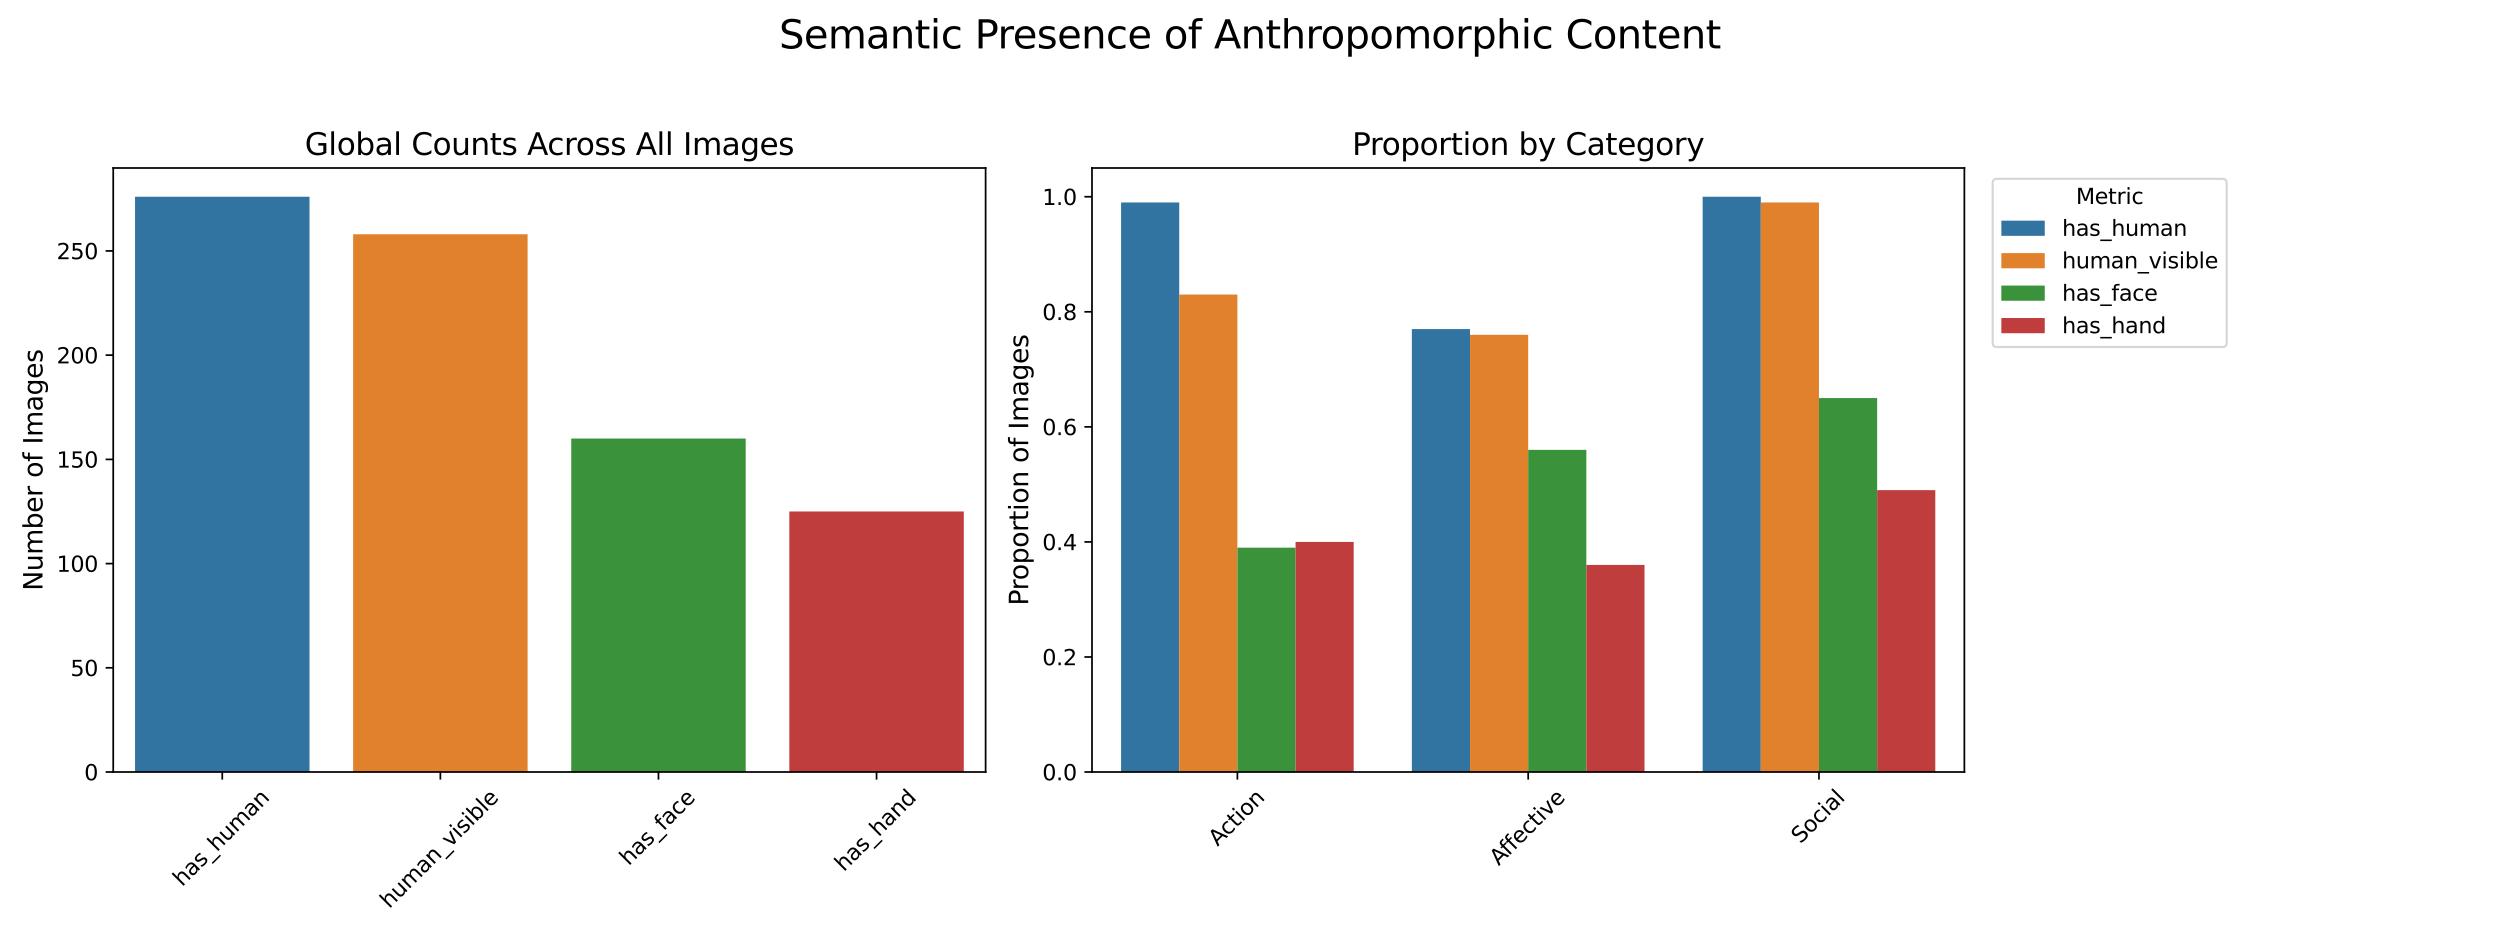 <?xml version="1.0" encoding="utf-8" standalone="no"?>
<!DOCTYPE svg PUBLIC "-//W3C//DTD SVG 1.1//EN"
  "http://www.w3.org/Graphics/SVG/1.1/DTD/svg11.dtd">
<svg xmlns:xlink="http://www.w3.org/1999/xlink" width="1152pt" height="432pt" viewBox="0 0 1152 432" xmlns="http://www.w3.org/2000/svg" version="1.1">
 <defs>
  <style type="text/css">*{stroke-linejoin: round; stroke-linecap: butt}</style>
 </defs>
 <g id="figure_1">
  <g id="patch_1">
   <path d="M 0 432 
L 1152 432 
L 1152 0 
L 0 0 
z
" style="fill: #ffffff"/>
  </g>
  <g id="axes_1">
   <g id="patch_2">
    <path d="M 52.175 355.751 
L 454.167 355.751 
L 454.167 77.4 
L 52.175 77.4 
z
" style="fill: #ffffff"/>
   </g>
   <g id="patch_3">
    <path d="M 62.225 355.751 
L 142.623 355.751 
L 142.623 90.655 
L 62.225 90.655 
z
" clip-path="url(#p7c8b89e0d0)" style="fill: #3274a1"/>
   </g>
   <g id="patch_4">
    <path d="M 162.723 355.751 
L 243.121 355.751 
L 243.121 107.944 
L 162.723 107.944 
z
" clip-path="url(#p7c8b89e0d0)" style="fill: #e1812c"/>
   </g>
   <g id="patch_5">
    <path d="M 263.221 355.751 
L 343.619 355.751 
L 343.619 202.072 
L 263.221 202.072 
z
" clip-path="url(#p7c8b89e0d0)" style="fill: #3a923a"/>
   </g>
   <g id="patch_6">
    <path d="M 363.719 355.751 
L 444.117 355.751 
L 444.117 235.689 
L 363.719 235.689 
z
" clip-path="url(#p7c8b89e0d0)" style="fill: #c03d3e"/>
   </g>
   <g id="matplotlib.axis_1">
    <g id="xtick_1">
     <g id="line2d_1">
      <defs>
       <path id="me5e6124ff2" d="M 0 0 
L 0 3.5 
" style="stroke: #000000; stroke-width: 0.8"/>
      </defs>
      <g>
       <use xlink:href="#me5e6124ff2" x="102.424" y="355.751" style="stroke: #000000; stroke-width: 0.8"/>
      </g>
     </g>
     <g id="text_1">
      <!-- has_human -->
      <g transform="translate(83.928 408.822) rotate(-45) scale(0.1 -0.1)">
       <defs>
        <path id="DejaVuSans-68" d="M 3513 2113 
L 3513 0 
L 2938 0 
L 2938 2094 
Q 2938 2591 2744 2837 
Q 2550 3084 2163 3084 
Q 1697 3084 1428 2787 
Q 1159 2491 1159 1978 
L 1159 0 
L 581 0 
L 581 4863 
L 1159 4863 
L 1159 2956 
Q 1366 3272 1645 3428 
Q 1925 3584 2291 3584 
Q 2894 3584 3203 3211 
Q 3513 2838 3513 2113 
z
" transform="scale(0.016)"/>
        <path id="DejaVuSans-61" d="M 2194 1759 
Q 1497 1759 1228 1600 
Q 959 1441 959 1056 
Q 959 750 1161 570 
Q 1363 391 1709 391 
Q 2188 391 2477 730 
Q 2766 1069 2766 1631 
L 2766 1759 
L 2194 1759 
z
M 3341 1997 
L 3341 0 
L 2766 0 
L 2766 531 
Q 2569 213 2275 61 
Q 1981 -91 1556 -91 
Q 1019 -91 701 211 
Q 384 513 384 1019 
Q 384 1609 779 1909 
Q 1175 2209 1959 2209 
L 2766 2209 
L 2766 2266 
Q 2766 2663 2505 2880 
Q 2244 3097 1772 3097 
Q 1472 3097 1187 3025 
Q 903 2953 641 2809 
L 641 3341 
Q 956 3463 1253 3523 
Q 1550 3584 1831 3584 
Q 2591 3584 2966 3190 
Q 3341 2797 3341 1997 
z
" transform="scale(0.016)"/>
        <path id="DejaVuSans-73" d="M 2834 3397 
L 2834 2853 
Q 2591 2978 2328 3040 
Q 2066 3103 1784 3103 
Q 1356 3103 1142 2972 
Q 928 2841 928 2578 
Q 928 2378 1081 2264 
Q 1234 2150 1697 2047 
L 1894 2003 
Q 2506 1872 2764 1633 
Q 3022 1394 3022 966 
Q 3022 478 2636 193 
Q 2250 -91 1575 -91 
Q 1294 -91 989 -36 
Q 684 19 347 128 
L 347 722 
Q 666 556 975 473 
Q 1284 391 1588 391 
Q 1994 391 2212 530 
Q 2431 669 2431 922 
Q 2431 1156 2273 1281 
Q 2116 1406 1581 1522 
L 1381 1569 
Q 847 1681 609 1914 
Q 372 2147 372 2553 
Q 372 3047 722 3315 
Q 1072 3584 1716 3584 
Q 2034 3584 2315 3537 
Q 2597 3491 2834 3397 
z
" transform="scale(0.016)"/>
        <path id="DejaVuSans-5f" d="M 3263 -1063 
L 3263 -1509 
L -63 -1509 
L -63 -1063 
L 3263 -1063 
z
" transform="scale(0.016)"/>
        <path id="DejaVuSans-75" d="M 544 1381 
L 544 3500 
L 1119 3500 
L 1119 1403 
Q 1119 906 1312 657 
Q 1506 409 1894 409 
Q 2359 409 2629 706 
Q 2900 1003 2900 1516 
L 2900 3500 
L 3475 3500 
L 3475 0 
L 2900 0 
L 2900 538 
Q 2691 219 2414 64 
Q 2138 -91 1772 -91 
Q 1169 -91 856 284 
Q 544 659 544 1381 
z
M 1991 3584 
L 1991 3584 
z
" transform="scale(0.016)"/>
        <path id="DejaVuSans-6d" d="M 3328 2828 
Q 3544 3216 3844 3400 
Q 4144 3584 4550 3584 
Q 5097 3584 5394 3201 
Q 5691 2819 5691 2113 
L 5691 0 
L 5113 0 
L 5113 2094 
Q 5113 2597 4934 2840 
Q 4756 3084 4391 3084 
Q 3944 3084 3684 2787 
Q 3425 2491 3425 1978 
L 3425 0 
L 2847 0 
L 2847 2094 
Q 2847 2600 2669 2842 
Q 2491 3084 2119 3084 
Q 1678 3084 1418 2786 
Q 1159 2488 1159 1978 
L 1159 0 
L 581 0 
L 581 3500 
L 1159 3500 
L 1159 2956 
Q 1356 3278 1631 3431 
Q 1906 3584 2284 3584 
Q 2666 3584 2933 3390 
Q 3200 3197 3328 2828 
z
" transform="scale(0.016)"/>
        <path id="DejaVuSans-6e" d="M 3513 2113 
L 3513 0 
L 2938 0 
L 2938 2094 
Q 2938 2591 2744 2837 
Q 2550 3084 2163 3084 
Q 1697 3084 1428 2787 
Q 1159 2491 1159 1978 
L 1159 0 
L 581 0 
L 581 3500 
L 1159 3500 
L 1159 2956 
Q 1366 3272 1645 3428 
Q 1925 3584 2291 3584 
Q 2894 3584 3203 3211 
Q 3513 2838 3513 2113 
z
" transform="scale(0.016)"/>
       </defs>
       <use xlink:href="#DejaVuSans-68"/>
       <use xlink:href="#DejaVuSans-61" x="63.379"/>
       <use xlink:href="#DejaVuSans-73" x="124.658"/>
       <use xlink:href="#DejaVuSans-5f" x="176.758"/>
       <use xlink:href="#DejaVuSans-68" x="226.758"/>
       <use xlink:href="#DejaVuSans-75" x="290.137"/>
       <use xlink:href="#DejaVuSans-6d" x="353.516"/>
       <use xlink:href="#DejaVuSans-61" x="450.928"/>
       <use xlink:href="#DejaVuSans-6e" x="512.207"/>
      </g>
     </g>
    </g>
    <g id="xtick_2">
     <g id="line2d_2">
      <g>
       <use xlink:href="#me5e6124ff2" x="202.922" y="355.751" style="stroke: #000000; stroke-width: 0.8"/>
      </g>
     </g>
     <g id="text_2">
      <!-- human_visible -->
      <g transform="translate(179.374 418.926) rotate(-45) scale(0.1 -0.1)">
       <defs>
        <path id="DejaVuSans-76" d="M 191 3500 
L 800 3500 
L 1894 563 
L 2988 3500 
L 3597 3500 
L 2284 0 
L 1503 0 
L 191 3500 
z
" transform="scale(0.016)"/>
        <path id="DejaVuSans-69" d="M 603 3500 
L 1178 3500 
L 1178 0 
L 603 0 
L 603 3500 
z
M 603 4863 
L 1178 4863 
L 1178 4134 
L 603 4134 
L 603 4863 
z
" transform="scale(0.016)"/>
        <path id="DejaVuSans-62" d="M 3116 1747 
Q 3116 2381 2855 2742 
Q 2594 3103 2138 3103 
Q 1681 3103 1420 2742 
Q 1159 2381 1159 1747 
Q 1159 1113 1420 752 
Q 1681 391 2138 391 
Q 2594 391 2855 752 
Q 3116 1113 3116 1747 
z
M 1159 2969 
Q 1341 3281 1617 3432 
Q 1894 3584 2278 3584 
Q 2916 3584 3314 3078 
Q 3713 2572 3713 1747 
Q 3713 922 3314 415 
Q 2916 -91 2278 -91 
Q 1894 -91 1617 61 
Q 1341 213 1159 525 
L 1159 0 
L 581 0 
L 581 4863 
L 1159 4863 
L 1159 2969 
z
" transform="scale(0.016)"/>
        <path id="DejaVuSans-6c" d="M 603 4863 
L 1178 4863 
L 1178 0 
L 603 0 
L 603 4863 
z
" transform="scale(0.016)"/>
        <path id="DejaVuSans-65" d="M 3597 1894 
L 3597 1613 
L 953 1613 
Q 991 1019 1311 708 
Q 1631 397 2203 397 
Q 2534 397 2845 478 
Q 3156 559 3463 722 
L 3463 178 
Q 3153 47 2828 -22 
Q 2503 -91 2169 -91 
Q 1331 -91 842 396 
Q 353 884 353 1716 
Q 353 2575 817 3079 
Q 1281 3584 2069 3584 
Q 2775 3584 3186 3129 
Q 3597 2675 3597 1894 
z
M 3022 2063 
Q 3016 2534 2758 2815 
Q 2500 3097 2075 3097 
Q 1594 3097 1305 2825 
Q 1016 2553 972 2059 
L 3022 2063 
z
" transform="scale(0.016)"/>
       </defs>
       <use xlink:href="#DejaVuSans-68"/>
       <use xlink:href="#DejaVuSans-75" x="63.379"/>
       <use xlink:href="#DejaVuSans-6d" x="126.758"/>
       <use xlink:href="#DejaVuSans-61" x="224.17"/>
       <use xlink:href="#DejaVuSans-6e" x="285.449"/>
       <use xlink:href="#DejaVuSans-5f" x="348.828"/>
       <use xlink:href="#DejaVuSans-76" x="398.828"/>
       <use xlink:href="#DejaVuSans-69" x="458.008"/>
       <use xlink:href="#DejaVuSans-73" x="485.791"/>
       <use xlink:href="#DejaVuSans-69" x="537.891"/>
       <use xlink:href="#DejaVuSans-62" x="565.674"/>
       <use xlink:href="#DejaVuSans-6c" x="629.15"/>
       <use xlink:href="#DejaVuSans-65" x="656.934"/>
      </g>
     </g>
    </g>
    <g id="xtick_3">
     <g id="line2d_3">
      <g>
       <use xlink:href="#me5e6124ff2" x="303.42" y="355.751" style="stroke: #000000; stroke-width: 0.8"/>
      </g>
     </g>
     <g id="text_3">
      <!-- has_face -->
      <g transform="translate(289.725 399.219) rotate(-45) scale(0.1 -0.1)">
       <defs>
        <path id="DejaVuSans-66" d="M 2375 4863 
L 2375 4384 
L 1825 4384 
Q 1516 4384 1395 4259 
Q 1275 4134 1275 3809 
L 1275 3500 
L 2222 3500 
L 2222 3053 
L 1275 3053 
L 1275 0 
L 697 0 
L 697 3053 
L 147 3053 
L 147 3500 
L 697 3500 
L 697 3744 
Q 697 4328 969 4595 
Q 1241 4863 1831 4863 
L 2375 4863 
z
" transform="scale(0.016)"/>
        <path id="DejaVuSans-63" d="M 3122 3366 
L 3122 2828 
Q 2878 2963 2633 3030 
Q 2388 3097 2138 3097 
Q 1578 3097 1268 2742 
Q 959 2388 959 1747 
Q 959 1106 1268 751 
Q 1578 397 2138 397 
Q 2388 397 2633 464 
Q 2878 531 3122 666 
L 3122 134 
Q 2881 22 2623 -34 
Q 2366 -91 2075 -91 
Q 1284 -91 818 406 
Q 353 903 353 1747 
Q 353 2603 823 3093 
Q 1294 3584 2113 3584 
Q 2378 3584 2631 3529 
Q 2884 3475 3122 3366 
z
" transform="scale(0.016)"/>
       </defs>
       <use xlink:href="#DejaVuSans-68"/>
       <use xlink:href="#DejaVuSans-61" x="63.379"/>
       <use xlink:href="#DejaVuSans-73" x="124.658"/>
       <use xlink:href="#DejaVuSans-5f" x="176.758"/>
       <use xlink:href="#DejaVuSans-66" x="226.758"/>
       <use xlink:href="#DejaVuSans-61" x="261.963"/>
       <use xlink:href="#DejaVuSans-63" x="323.242"/>
       <use xlink:href="#DejaVuSans-65" x="378.223"/>
      </g>
     </g>
    </g>
    <g id="xtick_4">
     <g id="line2d_4">
      <g>
       <use xlink:href="#me5e6124ff2" x="403.918" y="355.751" style="stroke: #000000; stroke-width: 0.8"/>
      </g>
     </g>
     <g id="text_4">
      <!-- has_hand -->
      <g transform="translate(388.861 401.942) rotate(-45) scale(0.1 -0.1)">
       <defs>
        <path id="DejaVuSans-64" d="M 2906 2969 
L 2906 4863 
L 3481 4863 
L 3481 0 
L 2906 0 
L 2906 525 
Q 2725 213 2448 61 
Q 2172 -91 1784 -91 
Q 1150 -91 751 415 
Q 353 922 353 1747 
Q 353 2572 751 3078 
Q 1150 3584 1784 3584 
Q 2172 3584 2448 3432 
Q 2725 3281 2906 2969 
z
M 947 1747 
Q 947 1113 1208 752 
Q 1469 391 1925 391 
Q 2381 391 2643 752 
Q 2906 1113 2906 1747 
Q 2906 2381 2643 2742 
Q 2381 3103 1925 3103 
Q 1469 3103 1208 2742 
Q 947 2381 947 1747 
z
" transform="scale(0.016)"/>
       </defs>
       <use xlink:href="#DejaVuSans-68"/>
       <use xlink:href="#DejaVuSans-61" x="63.379"/>
       <use xlink:href="#DejaVuSans-73" x="124.658"/>
       <use xlink:href="#DejaVuSans-5f" x="176.758"/>
       <use xlink:href="#DejaVuSans-68" x="226.758"/>
       <use xlink:href="#DejaVuSans-61" x="290.137"/>
       <use xlink:href="#DejaVuSans-6e" x="351.416"/>
       <use xlink:href="#DejaVuSans-64" x="414.795"/>
      </g>
     </g>
    </g>
   </g>
   <g id="matplotlib.axis_2">
    <g id="ytick_1">
     <g id="line2d_5">
      <defs>
       <path id="mefeb39900e" d="M 0 0 
L -3.5 0 
" style="stroke: #000000; stroke-width: 0.8"/>
      </defs>
      <g>
       <use xlink:href="#mefeb39900e" x="52.175" y="355.751" style="stroke: #000000; stroke-width: 0.8"/>
      </g>
     </g>
     <g id="text_5">
      <!-- 0 -->
      <g transform="translate(38.812 359.55) scale(0.1 -0.1)">
       <defs>
        <path id="DejaVuSans-30" d="M 2034 4250 
Q 1547 4250 1301 3770 
Q 1056 3291 1056 2328 
Q 1056 1369 1301 889 
Q 1547 409 2034 409 
Q 2525 409 2770 889 
Q 3016 1369 3016 2328 
Q 3016 3291 2770 3770 
Q 2525 4250 2034 4250 
z
M 2034 4750 
Q 2819 4750 3233 4129 
Q 3647 3509 3647 2328 
Q 3647 1150 3233 529 
Q 2819 -91 2034 -91 
Q 1250 -91 836 529 
Q 422 1150 422 2328 
Q 422 3509 836 4129 
Q 1250 4750 2034 4750 
z
" transform="scale(0.016)"/>
       </defs>
       <use xlink:href="#DejaVuSans-30"/>
      </g>
     </g>
    </g>
    <g id="ytick_2">
     <g id="line2d_6">
      <g>
       <use xlink:href="#mefeb39900e" x="52.175" y="307.726" style="stroke: #000000; stroke-width: 0.8"/>
      </g>
     </g>
     <g id="text_6">
      <!-- 50 -->
      <g transform="translate(32.45 311.526) scale(0.1 -0.1)">
       <defs>
        <path id="DejaVuSans-35" d="M 691 4666 
L 3169 4666 
L 3169 4134 
L 1269 4134 
L 1269 2991 
Q 1406 3038 1543 3061 
Q 1681 3084 1819 3084 
Q 2600 3084 3056 2656 
Q 3513 2228 3513 1497 
Q 3513 744 3044 326 
Q 2575 -91 1722 -91 
Q 1428 -91 1123 -41 
Q 819 9 494 109 
L 494 744 
Q 775 591 1075 516 
Q 1375 441 1709 441 
Q 2250 441 2565 725 
Q 2881 1009 2881 1497 
Q 2881 1984 2565 2268 
Q 2250 2553 1709 2553 
Q 1456 2553 1204 2497 
Q 953 2441 691 2322 
L 691 4666 
z
" transform="scale(0.016)"/>
       </defs>
       <use xlink:href="#DejaVuSans-35"/>
       <use xlink:href="#DejaVuSans-30" x="63.623"/>
      </g>
     </g>
    </g>
    <g id="ytick_3">
     <g id="line2d_7">
      <g>
       <use xlink:href="#mefeb39900e" x="52.175" y="259.702" style="stroke: #000000; stroke-width: 0.8"/>
      </g>
     </g>
     <g id="text_7">
      <!-- 100 -->
      <g transform="translate(26.087 263.501) scale(0.1 -0.1)">
       <defs>
        <path id="DejaVuSans-31" d="M 794 531 
L 1825 531 
L 1825 4091 
L 703 3866 
L 703 4441 
L 1819 4666 
L 2450 4666 
L 2450 531 
L 3481 531 
L 3481 0 
L 794 0 
L 794 531 
z
" transform="scale(0.016)"/>
       </defs>
       <use xlink:href="#DejaVuSans-31"/>
       <use xlink:href="#DejaVuSans-30" x="63.623"/>
       <use xlink:href="#DejaVuSans-30" x="127.246"/>
      </g>
     </g>
    </g>
    <g id="ytick_4">
     <g id="line2d_8">
      <g>
       <use xlink:href="#mefeb39900e" x="52.175" y="211.677" style="stroke: #000000; stroke-width: 0.8"/>
      </g>
     </g>
     <g id="text_8">
      <!-- 150 -->
      <g transform="translate(26.087 215.476) scale(0.1 -0.1)">
       <use xlink:href="#DejaVuSans-31"/>
       <use xlink:href="#DejaVuSans-35" x="63.623"/>
       <use xlink:href="#DejaVuSans-30" x="127.246"/>
      </g>
     </g>
    </g>
    <g id="ytick_5">
     <g id="line2d_9">
      <g>
       <use xlink:href="#mefeb39900e" x="52.175" y="163.652" style="stroke: #000000; stroke-width: 0.8"/>
      </g>
     </g>
     <g id="text_9">
      <!-- 200 -->
      <g transform="translate(26.087 167.452) scale(0.1 -0.1)">
       <defs>
        <path id="DejaVuSans-32" d="M 1228 531 
L 3431 531 
L 3431 0 
L 469 0 
L 469 531 
Q 828 903 1448 1529 
Q 2069 2156 2228 2338 
Q 2531 2678 2651 2914 
Q 2772 3150 2772 3378 
Q 2772 3750 2511 3984 
Q 2250 4219 1831 4219 
Q 1534 4219 1204 4116 
Q 875 4013 500 3803 
L 500 4441 
Q 881 4594 1212 4672 
Q 1544 4750 1819 4750 
Q 2544 4750 2975 4387 
Q 3406 4025 3406 3419 
Q 3406 3131 3298 2873 
Q 3191 2616 2906 2266 
Q 2828 2175 2409 1742 
Q 1991 1309 1228 531 
z
" transform="scale(0.016)"/>
       </defs>
       <use xlink:href="#DejaVuSans-32"/>
       <use xlink:href="#DejaVuSans-30" x="63.623"/>
       <use xlink:href="#DejaVuSans-30" x="127.246"/>
      </g>
     </g>
    </g>
    <g id="ytick_6">
     <g id="line2d_10">
      <g>
       <use xlink:href="#mefeb39900e" x="52.175" y="115.628" style="stroke: #000000; stroke-width: 0.8"/>
      </g>
     </g>
     <g id="text_10">
      <!-- 250 -->
      <g transform="translate(26.087 119.427) scale(0.1 -0.1)">
       <use xlink:href="#DejaVuSans-32"/>
       <use xlink:href="#DejaVuSans-35" x="63.623"/>
       <use xlink:href="#DejaVuSans-30" x="127.246"/>
      </g>
     </g>
    </g>
    <g id="text_11">
     <!-- Number of Images -->
     <g transform="translate(19.592 272.194) rotate(-90) scale(0.12 -0.12)">
      <defs>
       <path id="DejaVuSans-4e" d="M 628 4666 
L 1478 4666 
L 3547 763 
L 3547 4666 
L 4159 4666 
L 4159 0 
L 3309 0 
L 1241 3903 
L 1241 0 
L 628 0 
L 628 4666 
z
" transform="scale(0.016)"/>
       <path id="DejaVuSans-72" d="M 2631 2963 
Q 2534 3019 2420 3045 
Q 2306 3072 2169 3072 
Q 1681 3072 1420 2755 
Q 1159 2438 1159 1844 
L 1159 0 
L 581 0 
L 581 3500 
L 1159 3500 
L 1159 2956 
Q 1341 3275 1631 3429 
Q 1922 3584 2338 3584 
Q 2397 3584 2469 3576 
Q 2541 3569 2628 3553 
L 2631 2963 
z
" transform="scale(0.016)"/>
       <path id="DejaVuSans-20" transform="scale(0.016)"/>
       <path id="DejaVuSans-6f" d="M 1959 3097 
Q 1497 3097 1228 2736 
Q 959 2375 959 1747 
Q 959 1119 1226 758 
Q 1494 397 1959 397 
Q 2419 397 2687 759 
Q 2956 1122 2956 1747 
Q 2956 2369 2687 2733 
Q 2419 3097 1959 3097 
z
M 1959 3584 
Q 2709 3584 3137 3096 
Q 3566 2609 3566 1747 
Q 3566 888 3137 398 
Q 2709 -91 1959 -91 
Q 1206 -91 779 398 
Q 353 888 353 1747 
Q 353 2609 779 3096 
Q 1206 3584 1959 3584 
z
" transform="scale(0.016)"/>
       <path id="DejaVuSans-49" d="M 628 4666 
L 1259 4666 
L 1259 0 
L 628 0 
L 628 4666 
z
" transform="scale(0.016)"/>
       <path id="DejaVuSans-67" d="M 2906 1791 
Q 2906 2416 2648 2759 
Q 2391 3103 1925 3103 
Q 1463 3103 1205 2759 
Q 947 2416 947 1791 
Q 947 1169 1205 825 
Q 1463 481 1925 481 
Q 2391 481 2648 825 
Q 2906 1169 2906 1791 
z
M 3481 434 
Q 3481 -459 3084 -895 
Q 2688 -1331 1869 -1331 
Q 1566 -1331 1297 -1286 
Q 1028 -1241 775 -1147 
L 775 -588 
Q 1028 -725 1275 -790 
Q 1522 -856 1778 -856 
Q 2344 -856 2625 -561 
Q 2906 -266 2906 331 
L 2906 616 
Q 2728 306 2450 153 
Q 2172 0 1784 0 
Q 1141 0 747 490 
Q 353 981 353 1791 
Q 353 2603 747 3093 
Q 1141 3584 1784 3584 
Q 2172 3584 2450 3431 
Q 2728 3278 2906 2969 
L 2906 3500 
L 3481 3500 
L 3481 434 
z
" transform="scale(0.016)"/>
      </defs>
      <use xlink:href="#DejaVuSans-4e"/>
      <use xlink:href="#DejaVuSans-75" x="74.805"/>
      <use xlink:href="#DejaVuSans-6d" x="138.184"/>
      <use xlink:href="#DejaVuSans-62" x="235.596"/>
      <use xlink:href="#DejaVuSans-65" x="299.072"/>
      <use xlink:href="#DejaVuSans-72" x="360.596"/>
      <use xlink:href="#DejaVuSans-20" x="401.709"/>
      <use xlink:href="#DejaVuSans-6f" x="433.496"/>
      <use xlink:href="#DejaVuSans-66" x="494.678"/>
      <use xlink:href="#DejaVuSans-20" x="529.883"/>
      <use xlink:href="#DejaVuSans-49" x="561.67"/>
      <use xlink:href="#DejaVuSans-6d" x="591.162"/>
      <use xlink:href="#DejaVuSans-61" x="688.574"/>
      <use xlink:href="#DejaVuSans-67" x="749.854"/>
      <use xlink:href="#DejaVuSans-65" x="813.33"/>
      <use xlink:href="#DejaVuSans-73" x="874.854"/>
     </g>
    </g>
   </g>
   <g id="line2d_11">
    <path clip-path="url(#p7c8b89e0d0)" style="fill: none; stroke: #424242; stroke-width: 2.25; stroke-linecap: square"/>
   </g>
   <g id="line2d_12">
    <path clip-path="url(#p7c8b89e0d0)" style="fill: none; stroke: #424242; stroke-width: 2.25; stroke-linecap: square"/>
   </g>
   <g id="line2d_13">
    <path clip-path="url(#p7c8b89e0d0)" style="fill: none; stroke: #424242; stroke-width: 2.25; stroke-linecap: square"/>
   </g>
   <g id="line2d_14">
    <path clip-path="url(#p7c8b89e0d0)" style="fill: none; stroke: #424242; stroke-width: 2.25; stroke-linecap: square"/>
   </g>
   <g id="patch_7">
    <path d="M 52.175 355.751 
L 52.175 77.4 
" style="fill: none; stroke: #000000; stroke-width: 0.8; stroke-linejoin: miter; stroke-linecap: square"/>
   </g>
   <g id="patch_8">
    <path d="M 454.167 355.751 
L 454.167 77.4 
" style="fill: none; stroke: #000000; stroke-width: 0.8; stroke-linejoin: miter; stroke-linecap: square"/>
   </g>
   <g id="patch_9">
    <path d="M 52.175 355.751 
L 454.167 355.751 
" style="fill: none; stroke: #000000; stroke-width: 0.8; stroke-linejoin: miter; stroke-linecap: square"/>
   </g>
   <g id="patch_10">
    <path d="M 52.175 77.4 
L 454.167 77.4 
" style="fill: none; stroke: #000000; stroke-width: 0.8; stroke-linejoin: miter; stroke-linecap: square"/>
   </g>
   <g id="text_12">
    <!-- Global Counts Across All Images -->
    <g transform="translate(140.448 71.4) scale(0.14 -0.14)">
     <defs>
      <path id="DejaVuSans-47" d="M 3809 666 
L 3809 1919 
L 2778 1919 
L 2778 2438 
L 4434 2438 
L 4434 434 
Q 4069 175 3628 42 
Q 3188 -91 2688 -91 
Q 1594 -91 976 548 
Q 359 1188 359 2328 
Q 359 3472 976 4111 
Q 1594 4750 2688 4750 
Q 3144 4750 3555 4637 
Q 3966 4525 4313 4306 
L 4313 3634 
Q 3963 3931 3569 4081 
Q 3175 4231 2741 4231 
Q 1884 4231 1454 3753 
Q 1025 3275 1025 2328 
Q 1025 1384 1454 906 
Q 1884 428 2741 428 
Q 3075 428 3337 486 
Q 3600 544 3809 666 
z
" transform="scale(0.016)"/>
      <path id="DejaVuSans-43" d="M 4122 4306 
L 4122 3641 
Q 3803 3938 3442 4084 
Q 3081 4231 2675 4231 
Q 1875 4231 1450 3742 
Q 1025 3253 1025 2328 
Q 1025 1406 1450 917 
Q 1875 428 2675 428 
Q 3081 428 3442 575 
Q 3803 722 4122 1019 
L 4122 359 
Q 3791 134 3420 21 
Q 3050 -91 2638 -91 
Q 1578 -91 968 557 
Q 359 1206 359 2328 
Q 359 3453 968 4101 
Q 1578 4750 2638 4750 
Q 3056 4750 3426 4639 
Q 3797 4528 4122 4306 
z
" transform="scale(0.016)"/>
      <path id="DejaVuSans-74" d="M 1172 4494 
L 1172 3500 
L 2356 3500 
L 2356 3053 
L 1172 3053 
L 1172 1153 
Q 1172 725 1289 603 
Q 1406 481 1766 481 
L 2356 481 
L 2356 0 
L 1766 0 
Q 1100 0 847 248 
Q 594 497 594 1153 
L 594 3053 
L 172 3053 
L 172 3500 
L 594 3500 
L 594 4494 
L 1172 4494 
z
" transform="scale(0.016)"/>
      <path id="DejaVuSans-41" d="M 2188 4044 
L 1331 1722 
L 3047 1722 
L 2188 4044 
z
M 1831 4666 
L 2547 4666 
L 4325 0 
L 3669 0 
L 3244 1197 
L 1141 1197 
L 716 0 
L 50 0 
L 1831 4666 
z
" transform="scale(0.016)"/>
     </defs>
     <use xlink:href="#DejaVuSans-47"/>
     <use xlink:href="#DejaVuSans-6c" x="77.49"/>
     <use xlink:href="#DejaVuSans-6f" x="105.273"/>
     <use xlink:href="#DejaVuSans-62" x="166.455"/>
     <use xlink:href="#DejaVuSans-61" x="229.932"/>
     <use xlink:href="#DejaVuSans-6c" x="291.211"/>
     <use xlink:href="#DejaVuSans-20" x="318.994"/>
     <use xlink:href="#DejaVuSans-43" x="350.781"/>
     <use xlink:href="#DejaVuSans-6f" x="420.605"/>
     <use xlink:href="#DejaVuSans-75" x="481.787"/>
     <use xlink:href="#DejaVuSans-6e" x="545.166"/>
     <use xlink:href="#DejaVuSans-74" x="608.545"/>
     <use xlink:href="#DejaVuSans-73" x="647.754"/>
     <use xlink:href="#DejaVuSans-20" x="699.854"/>
     <use xlink:href="#DejaVuSans-41" x="731.641"/>
     <use xlink:href="#DejaVuSans-63" x="798.299"/>
     <use xlink:href="#DejaVuSans-72" x="853.279"/>
     <use xlink:href="#DejaVuSans-6f" x="892.143"/>
     <use xlink:href="#DejaVuSans-73" x="953.324"/>
     <use xlink:href="#DejaVuSans-73" x="1005.424"/>
     <use xlink:href="#DejaVuSans-20" x="1057.523"/>
     <use xlink:href="#DejaVuSans-41" x="1089.311"/>
     <use xlink:href="#DejaVuSans-6c" x="1157.719"/>
     <use xlink:href="#DejaVuSans-6c" x="1185.502"/>
     <use xlink:href="#DejaVuSans-20" x="1213.285"/>
     <use xlink:href="#DejaVuSans-49" x="1245.072"/>
     <use xlink:href="#DejaVuSans-6d" x="1274.564"/>
     <use xlink:href="#DejaVuSans-61" x="1371.977"/>
     <use xlink:href="#DejaVuSans-67" x="1433.256"/>
     <use xlink:href="#DejaVuSans-65" x="1496.732"/>
     <use xlink:href="#DejaVuSans-73" x="1558.256"/>
    </g>
   </g>
  </g>
  <g id="axes_2">
   <g id="patch_11">
    <path d="M 503.192 355.751 
L 905.184 355.751 
L 905.184 77.4 
L 503.192 77.4 
z
" style="fill: #ffffff"/>
   </g>
   <g id="patch_12">
    <path d="M 516.592 355.751 
L 543.391 355.751 
L 543.391 93.306 
L 516.592 93.306 
z
" clip-path="url(#pa9dba396ca)" style="fill: #3274a1"/>
   </g>
   <g id="patch_13">
    <path d="M 650.589 355.751 
L 677.388 355.751 
L 677.388 151.627 
L 650.589 151.627 
z
" clip-path="url(#pa9dba396ca)" style="fill: #3274a1"/>
   </g>
   <g id="patch_14">
    <path d="M 784.586 355.751 
L 811.386 355.751 
L 811.386 90.655 
L 784.586 90.655 
z
" clip-path="url(#pa9dba396ca)" style="fill: #3274a1"/>
   </g>
   <g id="patch_15">
    <path d="M 543.391 355.751 
L 570.19 355.751 
L 570.19 135.721 
L 543.391 135.721 
z
" clip-path="url(#pa9dba396ca)" style="fill: #e1812c"/>
   </g>
   <g id="patch_16">
    <path d="M 677.388 355.751 
L 704.188 355.751 
L 704.188 154.278 
L 677.388 154.278 
z
" clip-path="url(#pa9dba396ca)" style="fill: #e1812c"/>
   </g>
   <g id="patch_17">
    <path d="M 811.386 355.751 
L 838.185 355.751 
L 838.185 93.306 
L 811.386 93.306 
z
" clip-path="url(#pa9dba396ca)" style="fill: #e1812c"/>
   </g>
   <g id="patch_18">
    <path d="M 570.19 355.751 
L 596.99 355.751 
L 596.99 252.363 
L 570.19 252.363 
z
" clip-path="url(#pa9dba396ca)" style="fill: #3a923a"/>
   </g>
   <g id="patch_19">
    <path d="M 704.188 355.751 
L 730.987 355.751 
L 730.987 207.297 
L 704.188 207.297 
z
" clip-path="url(#pa9dba396ca)" style="fill: #3a923a"/>
   </g>
   <g id="patch_20">
    <path d="M 838.185 355.751 
L 864.984 355.751 
L 864.984 183.438 
L 838.185 183.438 
z
" clip-path="url(#pa9dba396ca)" style="fill: #3a923a"/>
   </g>
   <g id="patch_21">
    <path d="M 596.99 355.751 
L 623.789 355.751 
L 623.789 249.713 
L 596.99 249.713 
z
" clip-path="url(#pa9dba396ca)" style="fill: #c03d3e"/>
   </g>
   <g id="patch_22">
    <path d="M 730.987 355.751 
L 757.787 355.751 
L 757.787 260.316 
L 730.987 260.316 
z
" clip-path="url(#pa9dba396ca)" style="fill: #c03d3e"/>
   </g>
   <g id="patch_23">
    <path d="M 864.984 355.751 
L 891.784 355.751 
L 891.784 225.854 
L 864.984 225.854 
z
" clip-path="url(#pa9dba396ca)" style="fill: #c03d3e"/>
   </g>
   <g id="patch_24">
    <path d="M 570.19 355.751 
L 570.19 355.751 
L 570.19 355.751 
L 570.19 355.751 
z
" clip-path="url(#pa9dba396ca)" style="fill: #3274a1"/>
   </g>
   <g id="patch_25">
    <path d="M 570.19 355.751 
L 570.19 355.751 
L 570.19 355.751 
L 570.19 355.751 
z
" clip-path="url(#pa9dba396ca)" style="fill: #e1812c"/>
   </g>
   <g id="patch_26">
    <path d="M 570.19 355.751 
L 570.19 355.751 
L 570.19 355.751 
L 570.19 355.751 
z
" clip-path="url(#pa9dba396ca)" style="fill: #3a923a"/>
   </g>
   <g id="patch_27">
    <path d="M 570.19 355.751 
L 570.19 355.751 
L 570.19 355.751 
L 570.19 355.751 
z
" clip-path="url(#pa9dba396ca)" style="fill: #c03d3e"/>
   </g>
   <g id="matplotlib.axis_3">
    <g id="xtick_5">
     <g id="line2d_15">
      <g>
       <use xlink:href="#me5e6124ff2" x="570.19" y="355.751" style="stroke: #000000; stroke-width: 0.8"/>
      </g>
     </g>
     <g id="text_13">
      <!-- Action -->
      <g transform="translate(561.069 390.27) rotate(-45) scale(0.1 -0.1)">
       <use xlink:href="#DejaVuSans-41"/>
       <use xlink:href="#DejaVuSans-63" x="66.658"/>
       <use xlink:href="#DejaVuSans-74" x="121.639"/>
       <use xlink:href="#DejaVuSans-69" x="160.848"/>
       <use xlink:href="#DejaVuSans-6f" x="188.631"/>
       <use xlink:href="#DejaVuSans-6e" x="249.812"/>
      </g>
     </g>
    </g>
    <g id="xtick_6">
     <g id="line2d_16">
      <g>
       <use xlink:href="#me5e6124ff2" x="704.188" y="355.751" style="stroke: #000000; stroke-width: 0.8"/>
      </g>
     </g>
     <g id="text_14">
      <!-- Affective -->
      <g transform="translate(690.604 399.195) rotate(-45) scale(0.1 -0.1)">
       <use xlink:href="#DejaVuSans-41"/>
       <use xlink:href="#DejaVuSans-66" x="64.783"/>
       <use xlink:href="#DejaVuSans-66" x="99.988"/>
       <use xlink:href="#DejaVuSans-65" x="135.193"/>
       <use xlink:href="#DejaVuSans-63" x="196.717"/>
       <use xlink:href="#DejaVuSans-74" x="251.697"/>
       <use xlink:href="#DejaVuSans-69" x="290.906"/>
       <use xlink:href="#DejaVuSans-76" x="318.689"/>
       <use xlink:href="#DejaVuSans-65" x="377.869"/>
      </g>
     </g>
    </g>
    <g id="xtick_7">
     <g id="line2d_17">
      <g>
       <use xlink:href="#me5e6124ff2" x="838.185" y="355.751" style="stroke: #000000; stroke-width: 0.8"/>
      </g>
     </g>
     <g id="text_15">
      <!-- Social -->
      <g transform="translate(829.653 389.09) rotate(-45) scale(0.1 -0.1)">
       <defs>
        <path id="DejaVuSans-53" d="M 3425 4513 
L 3425 3897 
Q 3066 4069 2747 4153 
Q 2428 4238 2131 4238 
Q 1616 4238 1336 4038 
Q 1056 3838 1056 3469 
Q 1056 3159 1242 3001 
Q 1428 2844 1947 2747 
L 2328 2669 
Q 3034 2534 3370 2195 
Q 3706 1856 3706 1288 
Q 3706 609 3251 259 
Q 2797 -91 1919 -91 
Q 1588 -91 1214 -16 
Q 841 59 441 206 
L 441 856 
Q 825 641 1194 531 
Q 1563 422 1919 422 
Q 2459 422 2753 634 
Q 3047 847 3047 1241 
Q 3047 1584 2836 1778 
Q 2625 1972 2144 2069 
L 1759 2144 
Q 1053 2284 737 2584 
Q 422 2884 422 3419 
Q 422 4038 858 4394 
Q 1294 4750 2059 4750 
Q 2388 4750 2728 4690 
Q 3069 4631 3425 4513 
z
" transform="scale(0.016)"/>
       </defs>
       <use xlink:href="#DejaVuSans-53"/>
       <use xlink:href="#DejaVuSans-6f" x="63.477"/>
       <use xlink:href="#DejaVuSans-63" x="124.658"/>
       <use xlink:href="#DejaVuSans-69" x="179.639"/>
       <use xlink:href="#DejaVuSans-61" x="207.422"/>
       <use xlink:href="#DejaVuSans-6c" x="268.701"/>
      </g>
     </g>
    </g>
   </g>
   <g id="matplotlib.axis_4">
    <g id="ytick_7">
     <g id="line2d_18">
      <g>
       <use xlink:href="#mefeb39900e" x="503.192" y="355.751" style="stroke: #000000; stroke-width: 0.8"/>
      </g>
     </g>
     <g id="text_16">
      <!-- 0.0 -->
      <g transform="translate(480.289 359.55) scale(0.1 -0.1)">
       <defs>
        <path id="DejaVuSans-2e" d="M 684 794 
L 1344 794 
L 1344 0 
L 684 0 
L 684 794 
z
" transform="scale(0.016)"/>
       </defs>
       <use xlink:href="#DejaVuSans-30"/>
       <use xlink:href="#DejaVuSans-2e" x="63.623"/>
       <use xlink:href="#DejaVuSans-30" x="95.41"/>
      </g>
     </g>
    </g>
    <g id="ytick_8">
     <g id="line2d_19">
      <g>
       <use xlink:href="#mefeb39900e" x="503.192" y="302.732" style="stroke: #000000; stroke-width: 0.8"/>
      </g>
     </g>
     <g id="text_17">
      <!-- 0.2 -->
      <g transform="translate(480.289 306.531) scale(0.1 -0.1)">
       <use xlink:href="#DejaVuSans-30"/>
       <use xlink:href="#DejaVuSans-2e" x="63.623"/>
       <use xlink:href="#DejaVuSans-32" x="95.41"/>
      </g>
     </g>
    </g>
    <g id="ytick_9">
     <g id="line2d_20">
      <g>
       <use xlink:href="#mefeb39900e" x="503.192" y="249.713" style="stroke: #000000; stroke-width: 0.8"/>
      </g>
     </g>
     <g id="text_18">
      <!-- 0.4 -->
      <g transform="translate(480.289 253.512) scale(0.1 -0.1)">
       <defs>
        <path id="DejaVuSans-34" d="M 2419 4116 
L 825 1625 
L 2419 1625 
L 2419 4116 
z
M 2253 4666 
L 3047 4666 
L 3047 1625 
L 3713 1625 
L 3713 1100 
L 3047 1100 
L 3047 0 
L 2419 0 
L 2419 1100 
L 313 1100 
L 313 1709 
L 2253 4666 
z
" transform="scale(0.016)"/>
       </defs>
       <use xlink:href="#DejaVuSans-30"/>
       <use xlink:href="#DejaVuSans-2e" x="63.623"/>
       <use xlink:href="#DejaVuSans-34" x="95.41"/>
      </g>
     </g>
    </g>
    <g id="ytick_10">
     <g id="line2d_21">
      <g>
       <use xlink:href="#mefeb39900e" x="503.192" y="196.693" style="stroke: #000000; stroke-width: 0.8"/>
      </g>
     </g>
     <g id="text_19">
      <!-- 0.6 -->
      <g transform="translate(480.289 200.493) scale(0.1 -0.1)">
       <defs>
        <path id="DejaVuSans-36" d="M 2113 2584 
Q 1688 2584 1439 2293 
Q 1191 2003 1191 1497 
Q 1191 994 1439 701 
Q 1688 409 2113 409 
Q 2538 409 2786 701 
Q 3034 994 3034 1497 
Q 3034 2003 2786 2293 
Q 2538 2584 2113 2584 
z
M 3366 4563 
L 3366 3988 
Q 3128 4100 2886 4159 
Q 2644 4219 2406 4219 
Q 1781 4219 1451 3797 
Q 1122 3375 1075 2522 
Q 1259 2794 1537 2939 
Q 1816 3084 2150 3084 
Q 2853 3084 3261 2657 
Q 3669 2231 3669 1497 
Q 3669 778 3244 343 
Q 2819 -91 2113 -91 
Q 1303 -91 875 529 
Q 447 1150 447 2328 
Q 447 3434 972 4092 
Q 1497 4750 2381 4750 
Q 2619 4750 2861 4703 
Q 3103 4656 3366 4563 
z
" transform="scale(0.016)"/>
       </defs>
       <use xlink:href="#DejaVuSans-30"/>
       <use xlink:href="#DejaVuSans-2e" x="63.623"/>
       <use xlink:href="#DejaVuSans-36" x="95.41"/>
      </g>
     </g>
    </g>
    <g id="ytick_11">
     <g id="line2d_22">
      <g>
       <use xlink:href="#mefeb39900e" x="503.192" y="143.674" style="stroke: #000000; stroke-width: 0.8"/>
      </g>
     </g>
     <g id="text_20">
      <!-- 0.8 -->
      <g transform="translate(480.289 147.473) scale(0.1 -0.1)">
       <defs>
        <path id="DejaVuSans-38" d="M 2034 2216 
Q 1584 2216 1326 1975 
Q 1069 1734 1069 1313 
Q 1069 891 1326 650 
Q 1584 409 2034 409 
Q 2484 409 2743 651 
Q 3003 894 3003 1313 
Q 3003 1734 2745 1975 
Q 2488 2216 2034 2216 
z
M 1403 2484 
Q 997 2584 770 2862 
Q 544 3141 544 3541 
Q 544 4100 942 4425 
Q 1341 4750 2034 4750 
Q 2731 4750 3128 4425 
Q 3525 4100 3525 3541 
Q 3525 3141 3298 2862 
Q 3072 2584 2669 2484 
Q 3125 2378 3379 2068 
Q 3634 1759 3634 1313 
Q 3634 634 3220 271 
Q 2806 -91 2034 -91 
Q 1263 -91 848 271 
Q 434 634 434 1313 
Q 434 1759 690 2068 
Q 947 2378 1403 2484 
z
M 1172 3481 
Q 1172 3119 1398 2916 
Q 1625 2713 2034 2713 
Q 2441 2713 2670 2916 
Q 2900 3119 2900 3481 
Q 2900 3844 2670 4047 
Q 2441 4250 2034 4250 
Q 1625 4250 1398 4047 
Q 1172 3844 1172 3481 
z
" transform="scale(0.016)"/>
       </defs>
       <use xlink:href="#DejaVuSans-30"/>
       <use xlink:href="#DejaVuSans-2e" x="63.623"/>
       <use xlink:href="#DejaVuSans-38" x="95.41"/>
      </g>
     </g>
    </g>
    <g id="ytick_12">
     <g id="line2d_23">
      <g>
       <use xlink:href="#mefeb39900e" x="503.192" y="90.655" style="stroke: #000000; stroke-width: 0.8"/>
      </g>
     </g>
     <g id="text_21">
      <!-- 1.0 -->
      <g transform="translate(480.289 94.454) scale(0.1 -0.1)">
       <use xlink:href="#DejaVuSans-31"/>
       <use xlink:href="#DejaVuSans-2e" x="63.623"/>
       <use xlink:href="#DejaVuSans-30" x="95.41"/>
      </g>
     </g>
    </g>
    <g id="text_22">
     <!-- Proportion of Images -->
     <g transform="translate(473.793 279.046) rotate(-90) scale(0.12 -0.12)">
      <defs>
       <path id="DejaVuSans-50" d="M 1259 4147 
L 1259 2394 
L 2053 2394 
Q 2494 2394 2734 2622 
Q 2975 2850 2975 3272 
Q 2975 3691 2734 3919 
Q 2494 4147 2053 4147 
L 1259 4147 
z
M 628 4666 
L 2053 4666 
Q 2838 4666 3239 4311 
Q 3641 3956 3641 3272 
Q 3641 2581 3239 2228 
Q 2838 1875 2053 1875 
L 1259 1875 
L 1259 0 
L 628 0 
L 628 4666 
z
" transform="scale(0.016)"/>
       <path id="DejaVuSans-70" d="M 1159 525 
L 1159 -1331 
L 581 -1331 
L 581 3500 
L 1159 3500 
L 1159 2969 
Q 1341 3281 1617 3432 
Q 1894 3584 2278 3584 
Q 2916 3584 3314 3078 
Q 3713 2572 3713 1747 
Q 3713 922 3314 415 
Q 2916 -91 2278 -91 
Q 1894 -91 1617 61 
Q 1341 213 1159 525 
z
M 3116 1747 
Q 3116 2381 2855 2742 
Q 2594 3103 2138 3103 
Q 1681 3103 1420 2742 
Q 1159 2381 1159 1747 
Q 1159 1113 1420 752 
Q 1681 391 2138 391 
Q 2594 391 2855 752 
Q 3116 1113 3116 1747 
z
" transform="scale(0.016)"/>
      </defs>
      <use xlink:href="#DejaVuSans-50"/>
      <use xlink:href="#DejaVuSans-72" x="58.553"/>
      <use xlink:href="#DejaVuSans-6f" x="97.416"/>
      <use xlink:href="#DejaVuSans-70" x="158.598"/>
      <use xlink:href="#DejaVuSans-6f" x="222.074"/>
      <use xlink:href="#DejaVuSans-72" x="283.256"/>
      <use xlink:href="#DejaVuSans-74" x="324.369"/>
      <use xlink:href="#DejaVuSans-69" x="363.578"/>
      <use xlink:href="#DejaVuSans-6f" x="391.361"/>
      <use xlink:href="#DejaVuSans-6e" x="452.543"/>
      <use xlink:href="#DejaVuSans-20" x="515.922"/>
      <use xlink:href="#DejaVuSans-6f" x="547.709"/>
      <use xlink:href="#DejaVuSans-66" x="608.891"/>
      <use xlink:href="#DejaVuSans-20" x="644.096"/>
      <use xlink:href="#DejaVuSans-49" x="675.883"/>
      <use xlink:href="#DejaVuSans-6d" x="705.375"/>
      <use xlink:href="#DejaVuSans-61" x="802.787"/>
      <use xlink:href="#DejaVuSans-67" x="864.066"/>
      <use xlink:href="#DejaVuSans-65" x="927.543"/>
      <use xlink:href="#DejaVuSans-73" x="989.066"/>
     </g>
    </g>
   </g>
   <g id="line2d_24">
    <path clip-path="url(#pa9dba396ca)" style="fill: none; stroke: #424242; stroke-width: 2.25; stroke-linecap: square"/>
   </g>
   <g id="line2d_25">
    <path clip-path="url(#pa9dba396ca)" style="fill: none; stroke: #424242; stroke-width: 2.25; stroke-linecap: square"/>
   </g>
   <g id="line2d_26">
    <path clip-path="url(#pa9dba396ca)" style="fill: none; stroke: #424242; stroke-width: 2.25; stroke-linecap: square"/>
   </g>
   <g id="line2d_27">
    <path clip-path="url(#pa9dba396ca)" style="fill: none; stroke: #424242; stroke-width: 2.25; stroke-linecap: square"/>
   </g>
   <g id="line2d_28">
    <path clip-path="url(#pa9dba396ca)" style="fill: none; stroke: #424242; stroke-width: 2.25; stroke-linecap: square"/>
   </g>
   <g id="line2d_29">
    <path clip-path="url(#pa9dba396ca)" style="fill: none; stroke: #424242; stroke-width: 2.25; stroke-linecap: square"/>
   </g>
   <g id="line2d_30">
    <path clip-path="url(#pa9dba396ca)" style="fill: none; stroke: #424242; stroke-width: 2.25; stroke-linecap: square"/>
   </g>
   <g id="line2d_31">
    <path clip-path="url(#pa9dba396ca)" style="fill: none; stroke: #424242; stroke-width: 2.25; stroke-linecap: square"/>
   </g>
   <g id="line2d_32">
    <path clip-path="url(#pa9dba396ca)" style="fill: none; stroke: #424242; stroke-width: 2.25; stroke-linecap: square"/>
   </g>
   <g id="line2d_33">
    <path clip-path="url(#pa9dba396ca)" style="fill: none; stroke: #424242; stroke-width: 2.25; stroke-linecap: square"/>
   </g>
   <g id="line2d_34">
    <path clip-path="url(#pa9dba396ca)" style="fill: none; stroke: #424242; stroke-width: 2.25; stroke-linecap: square"/>
   </g>
   <g id="line2d_35">
    <path clip-path="url(#pa9dba396ca)" style="fill: none; stroke: #424242; stroke-width: 2.25; stroke-linecap: square"/>
   </g>
   <g id="patch_28">
    <path d="M 503.192 355.751 
L 503.192 77.4 
" style="fill: none; stroke: #000000; stroke-width: 0.8; stroke-linejoin: miter; stroke-linecap: square"/>
   </g>
   <g id="patch_29">
    <path d="M 905.184 355.751 
L 905.184 77.4 
" style="fill: none; stroke: #000000; stroke-width: 0.8; stroke-linejoin: miter; stroke-linecap: square"/>
   </g>
   <g id="patch_30">
    <path d="M 503.192 355.751 
L 905.184 355.751 
" style="fill: none; stroke: #000000; stroke-width: 0.8; stroke-linejoin: miter; stroke-linecap: square"/>
   </g>
   <g id="patch_31">
    <path d="M 503.192 77.4 
L 905.184 77.4 
" style="fill: none; stroke: #000000; stroke-width: 0.8; stroke-linejoin: miter; stroke-linecap: square"/>
   </g>
   <g id="text_23">
    <!-- Proportion by Category -->
    <g transform="translate(623.06 71.4) scale(0.14 -0.14)">
     <defs>
      <path id="DejaVuSans-79" d="M 2059 -325 
Q 1816 -950 1584 -1140 
Q 1353 -1331 966 -1331 
L 506 -1331 
L 506 -850 
L 844 -850 
Q 1081 -850 1212 -737 
Q 1344 -625 1503 -206 
L 1606 56 
L 191 3500 
L 800 3500 
L 1894 763 
L 2988 3500 
L 3597 3500 
L 2059 -325 
z
" transform="scale(0.016)"/>
     </defs>
     <use xlink:href="#DejaVuSans-50"/>
     <use xlink:href="#DejaVuSans-72" x="58.553"/>
     <use xlink:href="#DejaVuSans-6f" x="97.416"/>
     <use xlink:href="#DejaVuSans-70" x="158.598"/>
     <use xlink:href="#DejaVuSans-6f" x="222.074"/>
     <use xlink:href="#DejaVuSans-72" x="283.256"/>
     <use xlink:href="#DejaVuSans-74" x="324.369"/>
     <use xlink:href="#DejaVuSans-69" x="363.578"/>
     <use xlink:href="#DejaVuSans-6f" x="391.361"/>
     <use xlink:href="#DejaVuSans-6e" x="452.543"/>
     <use xlink:href="#DejaVuSans-20" x="515.922"/>
     <use xlink:href="#DejaVuSans-62" x="547.709"/>
     <use xlink:href="#DejaVuSans-79" x="611.186"/>
     <use xlink:href="#DejaVuSans-20" x="670.365"/>
     <use xlink:href="#DejaVuSans-43" x="702.152"/>
     <use xlink:href="#DejaVuSans-61" x="771.977"/>
     <use xlink:href="#DejaVuSans-74" x="833.256"/>
     <use xlink:href="#DejaVuSans-65" x="872.465"/>
     <use xlink:href="#DejaVuSans-67" x="933.988"/>
     <use xlink:href="#DejaVuSans-6f" x="997.465"/>
     <use xlink:href="#DejaVuSans-72" x="1058.646"/>
     <use xlink:href="#DejaVuSans-79" x="1099.76"/>
    </g>
   </g>
   <g id="legend_1">
    <g id="patch_32">
     <path d="M 920.223 159.903 
L 1024.069 159.903 
Q 1026.069 159.903 1026.069 157.903 
L 1026.069 84.4 
Q 1026.069 82.4 1024.069 82.4 
L 920.223 82.4 
Q 918.223 82.4 918.223 84.4 
L 918.223 157.903 
Q 918.223 159.903 920.223 159.903 
z
" style="fill: #ffffff; opacity: 0.8; stroke: #cccccc; stroke-linejoin: miter"/>
    </g>
    <g id="text_24">
     <!-- Metric -->
     <g transform="translate(956.602 93.998) scale(0.1 -0.1)">
      <defs>
       <path id="DejaVuSans-4d" d="M 628 4666 
L 1569 4666 
L 2759 1491 
L 3956 4666 
L 4897 4666 
L 4897 0 
L 4281 0 
L 4281 4097 
L 3078 897 
L 2444 897 
L 1241 4097 
L 1241 0 
L 628 0 
L 628 4666 
z
" transform="scale(0.016)"/>
      </defs>
      <use xlink:href="#DejaVuSans-4d"/>
      <use xlink:href="#DejaVuSans-65" x="86.279"/>
      <use xlink:href="#DejaVuSans-74" x="147.803"/>
      <use xlink:href="#DejaVuSans-72" x="187.012"/>
      <use xlink:href="#DejaVuSans-69" x="228.125"/>
      <use xlink:href="#DejaVuSans-63" x="255.908"/>
     </g>
    </g>
    <g id="patch_33">
     <path d="M 922.223 108.677 
L 942.223 108.677 
L 942.223 101.677 
L 922.223 101.677 
z
" style="fill: #3274a1"/>
    </g>
    <g id="text_25">
     <!-- has_human -->
     <g transform="translate(950.223 108.677) scale(0.1 -0.1)">
      <use xlink:href="#DejaVuSans-68"/>
      <use xlink:href="#DejaVuSans-61" x="63.379"/>
      <use xlink:href="#DejaVuSans-73" x="124.658"/>
      <use xlink:href="#DejaVuSans-5f" x="176.758"/>
      <use xlink:href="#DejaVuSans-68" x="226.758"/>
      <use xlink:href="#DejaVuSans-75" x="290.137"/>
      <use xlink:href="#DejaVuSans-6d" x="353.516"/>
      <use xlink:href="#DejaVuSans-61" x="450.928"/>
      <use xlink:href="#DejaVuSans-6e" x="512.207"/>
     </g>
    </g>
    <g id="patch_34">
     <path d="M 922.223 123.633 
L 942.223 123.633 
L 942.223 116.633 
L 922.223 116.633 
z
" style="fill: #e1812c"/>
    </g>
    <g id="text_26">
     <!-- human_visible -->
     <g transform="translate(950.223 123.633) scale(0.1 -0.1)">
      <use xlink:href="#DejaVuSans-68"/>
      <use xlink:href="#DejaVuSans-75" x="63.379"/>
      <use xlink:href="#DejaVuSans-6d" x="126.758"/>
      <use xlink:href="#DejaVuSans-61" x="224.17"/>
      <use xlink:href="#DejaVuSans-6e" x="285.449"/>
      <use xlink:href="#DejaVuSans-5f" x="348.828"/>
      <use xlink:href="#DejaVuSans-76" x="398.828"/>
      <use xlink:href="#DejaVuSans-69" x="458.008"/>
      <use xlink:href="#DejaVuSans-73" x="485.791"/>
      <use xlink:href="#DejaVuSans-69" x="537.891"/>
      <use xlink:href="#DejaVuSans-62" x="565.674"/>
      <use xlink:href="#DejaVuSans-6c" x="629.15"/>
      <use xlink:href="#DejaVuSans-65" x="656.934"/>
     </g>
    </g>
    <g id="patch_35">
     <path d="M 922.223 138.589 
L 942.223 138.589 
L 942.223 131.589 
L 922.223 131.589 
z
" style="fill: #3a923a"/>
    </g>
    <g id="text_27">
     <!-- has_face -->
     <g transform="translate(950.223 138.589) scale(0.1 -0.1)">
      <use xlink:href="#DejaVuSans-68"/>
      <use xlink:href="#DejaVuSans-61" x="63.379"/>
      <use xlink:href="#DejaVuSans-73" x="124.658"/>
      <use xlink:href="#DejaVuSans-5f" x="176.758"/>
      <use xlink:href="#DejaVuSans-66" x="226.758"/>
      <use xlink:href="#DejaVuSans-61" x="261.963"/>
      <use xlink:href="#DejaVuSans-63" x="323.242"/>
      <use xlink:href="#DejaVuSans-65" x="378.223"/>
     </g>
    </g>
    <g id="patch_36">
     <path d="M 922.223 153.545 
L 942.223 153.545 
L 942.223 146.545 
L 922.223 146.545 
z
" style="fill: #c03d3e"/>
    </g>
    <g id="text_28">
     <!-- has_hand -->
     <g transform="translate(950.223 153.545) scale(0.1 -0.1)">
      <use xlink:href="#DejaVuSans-68"/>
      <use xlink:href="#DejaVuSans-61" x="63.379"/>
      <use xlink:href="#DejaVuSans-73" x="124.658"/>
      <use xlink:href="#DejaVuSans-5f" x="176.758"/>
      <use xlink:href="#DejaVuSans-68" x="226.758"/>
      <use xlink:href="#DejaVuSans-61" x="290.137"/>
      <use xlink:href="#DejaVuSans-6e" x="351.416"/>
      <use xlink:href="#DejaVuSans-64" x="414.795"/>
     </g>
    </g>
   </g>
  </g>
  <g id="text_29">
   <!-- Semantic Presence of Anthropomorphic Content -->
   <g transform="translate(358.999 22.317) scale(0.18 -0.18)">
    <use xlink:href="#DejaVuSans-53"/>
    <use xlink:href="#DejaVuSans-65" x="63.477"/>
    <use xlink:href="#DejaVuSans-6d" x="125"/>
    <use xlink:href="#DejaVuSans-61" x="222.412"/>
    <use xlink:href="#DejaVuSans-6e" x="283.691"/>
    <use xlink:href="#DejaVuSans-74" x="347.07"/>
    <use xlink:href="#DejaVuSans-69" x="386.279"/>
    <use xlink:href="#DejaVuSans-63" x="414.062"/>
    <use xlink:href="#DejaVuSans-20" x="469.043"/>
    <use xlink:href="#DejaVuSans-50" x="500.83"/>
    <use xlink:href="#DejaVuSans-72" x="559.383"/>
    <use xlink:href="#DejaVuSans-65" x="598.246"/>
    <use xlink:href="#DejaVuSans-73" x="659.77"/>
    <use xlink:href="#DejaVuSans-65" x="711.869"/>
    <use xlink:href="#DejaVuSans-6e" x="773.393"/>
    <use xlink:href="#DejaVuSans-63" x="836.771"/>
    <use xlink:href="#DejaVuSans-65" x="891.752"/>
    <use xlink:href="#DejaVuSans-20" x="953.275"/>
    <use xlink:href="#DejaVuSans-6f" x="985.062"/>
    <use xlink:href="#DejaVuSans-66" x="1046.244"/>
    <use xlink:href="#DejaVuSans-20" x="1081.449"/>
    <use xlink:href="#DejaVuSans-41" x="1113.236"/>
    <use xlink:href="#DejaVuSans-6e" x="1181.645"/>
    <use xlink:href="#DejaVuSans-74" x="1245.023"/>
    <use xlink:href="#DejaVuSans-68" x="1284.232"/>
    <use xlink:href="#DejaVuSans-72" x="1347.611"/>
    <use xlink:href="#DejaVuSans-6f" x="1386.475"/>
    <use xlink:href="#DejaVuSans-70" x="1447.656"/>
    <use xlink:href="#DejaVuSans-6f" x="1511.133"/>
    <use xlink:href="#DejaVuSans-6d" x="1572.314"/>
    <use xlink:href="#DejaVuSans-6f" x="1669.727"/>
    <use xlink:href="#DejaVuSans-72" x="1730.908"/>
    <use xlink:href="#DejaVuSans-70" x="1772.021"/>
    <use xlink:href="#DejaVuSans-68" x="1835.498"/>
    <use xlink:href="#DejaVuSans-69" x="1898.877"/>
    <use xlink:href="#DejaVuSans-63" x="1926.66"/>
    <use xlink:href="#DejaVuSans-20" x="1981.641"/>
    <use xlink:href="#DejaVuSans-43" x="2013.428"/>
    <use xlink:href="#DejaVuSans-6f" x="2083.252"/>
    <use xlink:href="#DejaVuSans-6e" x="2144.434"/>
    <use xlink:href="#DejaVuSans-74" x="2207.812"/>
    <use xlink:href="#DejaVuSans-65" x="2247.021"/>
    <use xlink:href="#DejaVuSans-6e" x="2308.545"/>
    <use xlink:href="#DejaVuSans-74" x="2371.924"/>
   </g>
  </g>
 </g>
 <defs>
  <clipPath id="p7c8b89e0d0">
   <rect x="52.175" y="77.4" width="401.992" height="278.351"/>
  </clipPath>
  <clipPath id="pa9dba396ca">
   <rect x="503.192" y="77.4" width="401.992" height="278.351"/>
  </clipPath>
 </defs>
</svg>
